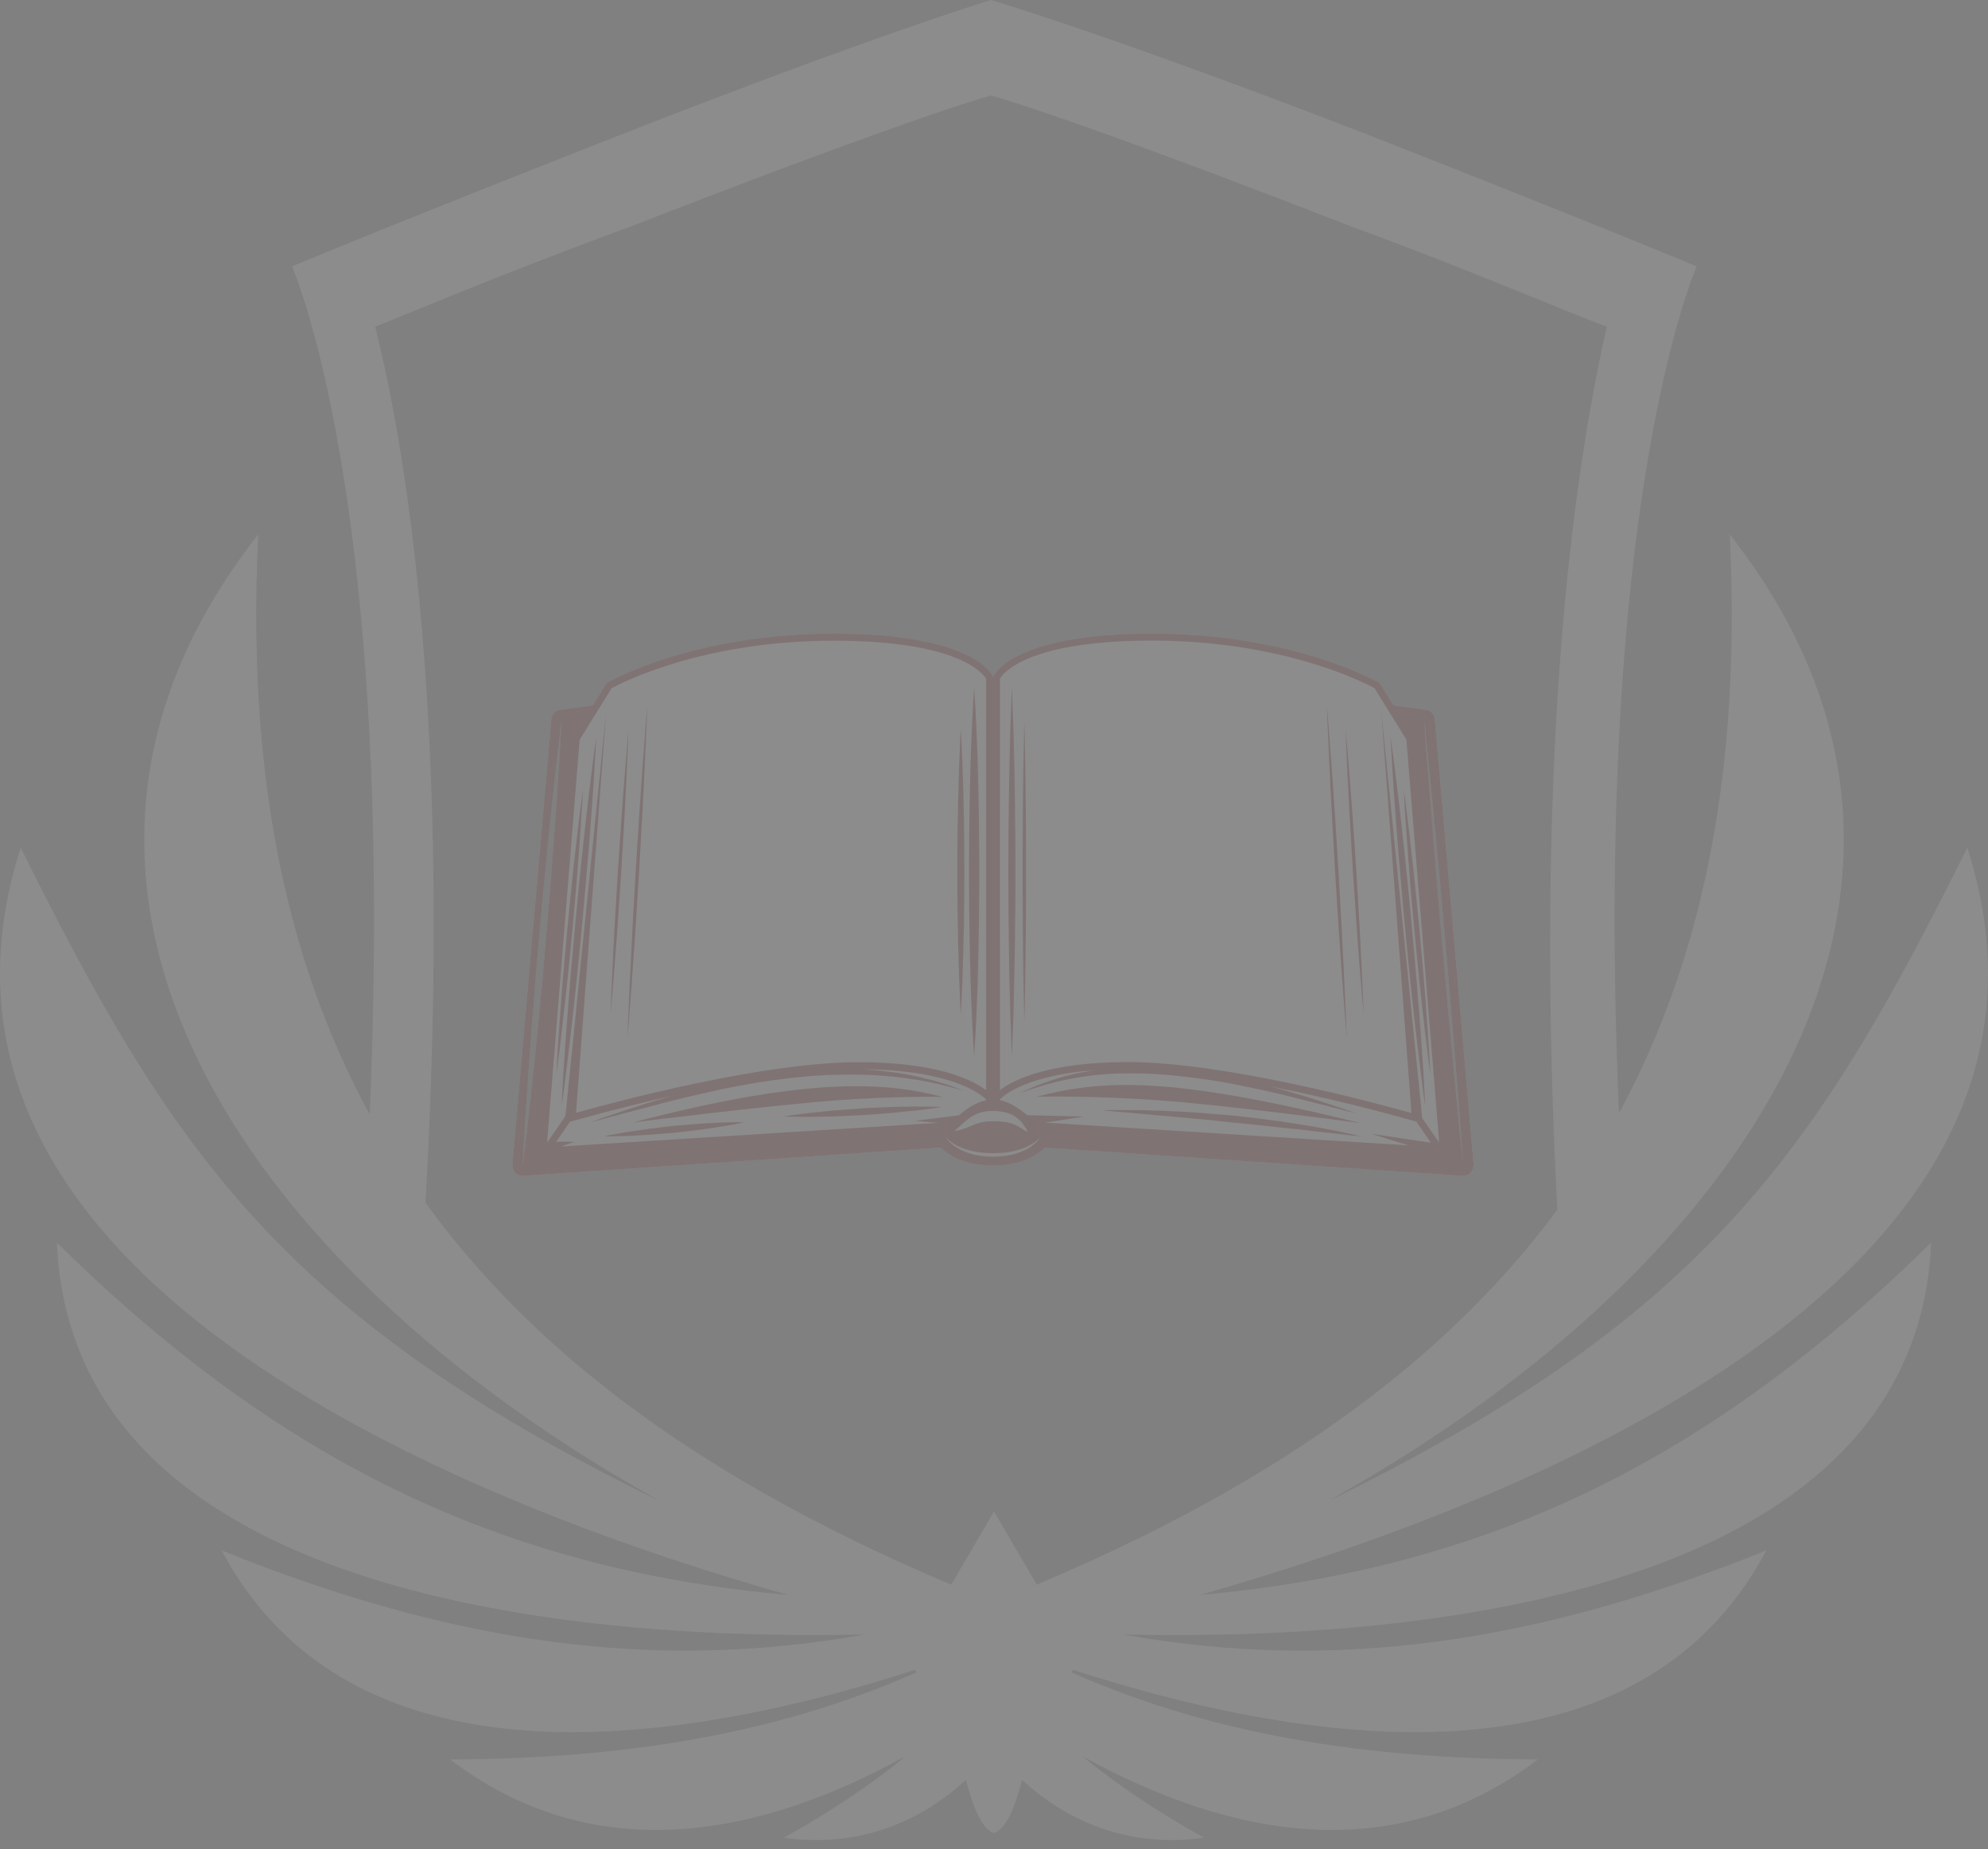 <svg width="100" height="93" viewBox="0 0 100 93" fill="none" xmlns="http://www.w3.org/2000/svg">
<rect x="0" y="0" width="100" height="93" fill="#808080" stroke="none"/>
<g id="Group 48095516" opacity="0.1">
<g id="Group 5">
<path id="Subtract" fill-rule="evenodd" clip-rule="evenodd" d="M67.933 11.377C57.552 7.332 51.691 5.309 49.849 4.804C48.008 5.309 42.147 7.332 31.765 11.377C26.758 13.216 23.064 14.725 20.505 15.77C19.897 16.018 19.354 16.24 18.872 16.434C20.686 23.655 22.826 38.235 21.29 62.348H18.244C20.647 26.65 14.686 13.4 14.686 13.4C14.686 13.4 18.872 11.63 31.096 6.826C43.989 1.77 49.849 0 49.849 0C49.849 0 55.877 1.77 68.938 6.826C81.161 11.63 85.347 13.4 85.347 13.4C85.347 13.4 79.387 26.65 81.79 62.348H78.417C77.041 38.235 79.177 23.655 80.826 16.434C79.859 16.069 78.717 15.604 77.36 15.053C74.961 14.078 71.891 12.831 67.933 11.377Z" fill="white"/>
</g>
<g id="Group 48095510">
<path id="Vector" d="M1.043 42.639C8.529 57.703 14.108 66.166 33.001 75.41L33.007 75.393C11.995 63.625 -0.788 44.425 12.989 26.879C11.667 53.84 23.191 69.93 50 80.585C76.809 69.93 88.333 53.84 87.011 26.879C100.788 44.425 88.005 63.625 66.993 75.393L66.999 75.41C85.892 66.166 91.471 57.703 98.957 42.639C105.553 63.104 79.448 74.808 60.352 80.221C74.974 78.925 86.146 73.317 97.14 62.502C96.409 79.831 72.515 82.566 56.494 82.21C67.139 84.12 77.294 82.646 88.847 77.984C82.308 90.319 65.741 87.996 52.707 83.57C59.793 86.958 67.736 88.461 77.357 88.495C70.125 93.994 61.883 92.434 54.442 88.329C56.208 89.785 58.242 91.138 60.568 92.434C56.78 92.962 53.686 91.62 51.411 89.521C51.061 90.92 50.572 92.044 50 92.194C49.428 92.044 48.939 90.92 48.589 89.521C46.314 91.62 43.22 92.962 39.432 92.434C41.758 91.138 43.792 89.785 45.558 88.329C38.117 92.434 29.875 93.994 22.643 88.495C32.264 88.461 40.207 86.958 47.293 83.57C34.259 87.996 17.692 90.319 11.153 77.984C22.706 82.646 32.861 84.12 43.506 82.21C27.485 82.566 3.591 79.831 2.86 62.502C13.854 73.317 25.026 78.925 39.648 80.221C20.552 74.808 -5.553 63.104 1.043 42.639Z" fill="white"/>
<path id="Vector_2" d="M50.001 76.023L54.316 83.403L50.001 90.784L45.685 83.403L50.001 76.023Z" fill="white"/>
</g>
<g id="Group 48095515">
<path id="Vector_3" d="M74.127 58.568L72.173 36.172C72.156 35.928 71.963 35.735 71.725 35.702L70.097 35.48L69.394 34.351C69.394 34.351 65.176 31.871 57.958 31.871C50.74 31.871 49.954 34.047 49.954 34.047C49.954 34.047 49.174 31.871 41.956 31.871C34.738 31.871 30.52 34.351 30.52 34.351L29.817 35.48L28.184 35.702C27.94 35.735 27.758 35.928 27.735 36.172L25.776 58.568C25.776 58.584 25.77 58.596 25.77 58.612C25.77 58.751 25.826 58.883 25.92 58.983C26.014 59.083 26.152 59.138 26.291 59.138H26.324L47.325 57.721C47.668 58.064 48.449 58.618 49.943 58.618C51.443 58.618 52.218 58.064 52.561 57.721L73.562 59.138H73.601C73.739 59.138 73.872 59.083 73.972 58.983C74.066 58.889 74.121 58.756 74.121 58.618C74.127 58.601 74.127 58.584 74.127 58.568ZM27.259 49.523C27.193 50.209 27.132 50.89 27.071 51.544C26.944 52.855 26.817 54.079 26.7 55.125C26.59 56.171 26.485 57.046 26.413 57.66C26.341 58.269 26.296 58.618 26.296 58.618C26.296 58.618 26.313 58.269 26.346 57.654C26.385 57.04 26.429 56.166 26.501 55.114C26.573 54.062 26.662 52.833 26.761 51.521C26.817 50.863 26.872 50.187 26.922 49.495C26.983 48.809 27.038 48.106 27.099 47.403C27.165 46.706 27.226 46.003 27.287 45.316C27.354 44.63 27.42 43.949 27.481 43.296C27.608 41.984 27.73 40.761 27.846 39.715C27.957 38.668 28.068 37.794 28.134 37.179C28.206 36.571 28.25 36.222 28.25 36.222C28.25 36.222 28.234 36.571 28.195 37.185C28.156 37.799 28.112 38.674 28.04 39.726C27.974 40.777 27.88 42.006 27.78 43.318C27.724 43.977 27.675 44.652 27.619 45.344C27.558 46.03 27.503 46.733 27.442 47.436C27.387 48.134 27.32 48.831 27.259 49.523ZM73.501 57.654C73.441 57.046 73.352 56.171 73.252 55.119C73.153 54.068 73.036 52.844 72.909 51.532C72.793 50.221 72.665 48.82 72.538 47.42C72.422 46.019 72.3 44.624 72.189 43.307C72.084 41.995 71.99 40.772 71.902 39.72C71.819 38.668 71.758 37.794 71.708 37.179C71.675 36.681 71.653 36.36 71.647 36.255C71.658 36.355 71.691 36.681 71.741 37.179C71.802 37.788 71.891 38.663 71.996 39.715C72.095 40.761 72.212 41.99 72.339 43.301C72.455 44.613 72.582 46.014 72.71 47.414C72.826 48.815 72.948 50.215 73.058 51.527C73.164 52.839 73.263 54.062 73.346 55.114C73.424 56.166 73.49 57.04 73.535 57.654C73.568 58.114 73.59 58.424 73.595 58.551C73.584 58.424 73.551 58.114 73.501 57.654Z" fill="white"/>
<g id="Group">
<path id="Vector_4" d="M74.126 58.568L72.172 36.172C72.156 35.928 71.962 35.735 71.724 35.702L70.097 35.48L69.394 34.351C69.394 34.351 65.176 31.871 57.958 31.871C50.74 31.871 49.954 34.047 49.954 34.047C49.954 34.047 49.173 31.871 41.955 31.871C34.737 31.871 30.519 34.351 30.519 34.351L29.816 35.48L28.183 35.702C27.94 35.735 27.757 35.928 27.735 36.172L25.776 58.568C25.776 58.584 25.77 58.596 25.77 58.612C25.77 58.751 25.826 58.883 25.92 58.983C26.014 59.083 26.152 59.138 26.291 59.138H26.324L47.325 57.721C47.668 58.064 48.448 58.618 49.943 58.618C51.443 58.618 52.218 58.064 52.561 57.721L73.562 59.138H73.601C73.739 59.138 73.872 59.083 73.972 58.983C74.066 58.889 74.121 58.756 74.121 58.618C74.126 58.601 74.126 58.584 74.126 58.568ZM49.893 55.878H49.998L50.092 55.883C50.159 55.889 50.236 55.894 50.303 55.9C50.441 55.916 50.574 55.944 50.707 55.988C50.967 56.071 51.188 56.226 51.332 56.381C51.476 56.531 51.559 56.68 51.62 56.78C51.675 56.88 51.703 56.946 51.703 56.946C51.703 56.946 51.642 56.913 51.542 56.852C51.443 56.791 51.304 56.702 51.144 56.619C51.066 56.575 50.978 56.536 50.884 56.509C50.79 56.475 50.69 56.453 50.585 56.437C50.485 56.42 50.369 56.415 50.253 56.404C50.192 56.398 50.136 56.398 50.081 56.398H49.898C49.66 56.404 49.439 56.42 49.234 56.486C49.035 56.542 48.83 56.636 48.648 56.714C48.459 56.785 48.299 56.835 48.188 56.857C48.072 56.88 48.005 56.891 48.005 56.891C48.005 56.891 48.055 56.841 48.144 56.769C48.227 56.691 48.349 56.581 48.492 56.453C48.642 56.326 48.819 56.171 49.068 56.055C49.323 55.933 49.616 55.883 49.893 55.878ZM27.259 49.523C27.193 50.209 27.132 50.89 27.071 51.544C26.944 52.855 26.816 54.079 26.7 55.125C26.589 56.171 26.484 57.046 26.412 57.66C26.34 58.269 26.296 58.618 26.296 58.618C26.296 58.618 26.313 58.269 26.346 57.654C26.385 57.04 26.429 56.166 26.501 55.114C26.573 54.062 26.661 52.833 26.761 51.521C26.816 50.863 26.872 50.187 26.922 49.495C26.982 48.809 27.038 48.106 27.099 47.403C27.165 46.706 27.226 46.003 27.287 45.316C27.353 44.63 27.42 43.949 27.48 43.296C27.608 41.984 27.73 40.761 27.846 39.715C27.957 38.668 28.067 37.794 28.134 37.179C28.206 36.571 28.25 36.222 28.25 36.222C28.25 36.222 28.233 36.571 28.195 37.185C28.156 37.799 28.112 38.674 28.04 39.726C27.973 40.777 27.879 42.006 27.779 43.318C27.724 43.977 27.674 44.652 27.619 45.344C27.558 46.03 27.503 46.733 27.442 47.436C27.386 48.134 27.32 48.831 27.259 49.523ZM29.158 37.207L30.763 34.617C31.344 34.301 35.413 32.225 41.95 32.225C48.144 32.225 49.428 33.847 49.605 34.135V54.837C48.946 54.333 47.192 53.425 43.173 53.425C38.402 53.425 31.001 55.402 28.975 55.972L30.492 35.807L28.444 56.127C28.405 56.193 27.912 56.918 27.519 57.472L29.158 37.207ZM47.214 56.475C43.959 56.68 32.108 57.422 28.233 57.666C28.56 57.533 28.892 57.444 28.892 57.444C28.892 57.444 28.527 57.411 28.145 57.428C28.084 57.433 28.023 57.433 27.968 57.439C28.15 57.178 28.383 56.846 28.665 56.426C29.169 56.282 31.211 55.706 33.774 55.125C33.32 55.258 32.883 55.391 32.484 55.507C31.627 55.784 30.912 56.027 30.409 56.193C30.005 56.337 29.744 56.426 29.656 56.459C29.744 56.437 30.01 56.37 30.425 56.26C30.935 56.121 31.66 55.922 32.534 55.7C33.403 55.462 34.422 55.202 35.523 54.959C36.619 54.704 37.798 54.477 38.988 54.322C39.581 54.239 40.178 54.173 40.76 54.123C41.346 54.079 41.928 54.051 42.487 54.051C43.61 54.034 44.657 54.106 45.548 54.228C46.439 54.344 47.175 54.505 47.679 54.643C47.934 54.704 48.133 54.765 48.266 54.804C48.404 54.843 48.476 54.865 48.476 54.865C48.476 54.865 48.404 54.837 48.277 54.787C48.144 54.737 47.95 54.654 47.701 54.577C47.197 54.405 46.472 54.2 45.575 54.034C44.917 53.918 44.164 53.83 43.361 53.78C47.817 53.813 49.301 55.003 49.605 55.302V55.341C49.068 55.451 48.57 55.8 48.232 56.099L46.024 56.376L47.214 56.475ZM52.207 57.367C52.157 57.422 52.096 57.483 52.013 57.549C51.935 57.616 51.841 57.688 51.736 57.749C51.626 57.815 51.504 57.876 51.365 57.931C51.233 57.987 51.089 58.031 50.934 58.07C50.856 58.092 50.779 58.103 50.696 58.114C50.612 58.13 50.535 58.142 50.452 58.147C50.28 58.169 50.12 58.169 49.954 58.18C49.782 58.169 49.616 58.169 49.45 58.147C49.367 58.142 49.284 58.13 49.207 58.114C49.123 58.097 49.046 58.092 48.969 58.064C48.814 58.031 48.67 57.981 48.531 57.926C48.398 57.87 48.277 57.809 48.166 57.743C48.055 57.682 47.961 57.61 47.884 57.544C47.806 57.477 47.74 57.416 47.695 57.361C47.607 57.267 47.568 57.195 47.563 57.178C47.574 57.195 47.623 57.256 47.718 57.339C47.828 57.433 47.994 57.555 48.216 57.66C48.327 57.715 48.448 57.76 48.581 57.804C48.714 57.848 48.858 57.887 49.007 57.915C49.157 57.948 49.312 57.97 49.472 57.981C49.633 57.998 49.799 57.998 49.954 58.003C50.12 57.998 50.291 57.998 50.447 57.981C50.607 57.97 50.762 57.948 50.906 57.915C51.055 57.881 51.199 57.848 51.332 57.804C51.465 57.76 51.587 57.71 51.697 57.66C51.913 57.549 52.085 57.433 52.19 57.339C52.273 57.267 52.323 57.212 52.34 57.19C52.317 57.223 52.279 57.284 52.207 57.367ZM70.855 57.61C66.294 57.322 55.484 56.647 52.583 56.464L54.526 56.16L51.67 56.093C51.327 55.8 50.834 55.446 50.291 55.335V55.297C50.568 55.025 51.764 54.068 55.113 53.824C54.659 53.891 54.227 53.974 53.84 54.062C53.042 54.261 52.4 54.499 51.963 54.682C51.742 54.771 51.576 54.854 51.459 54.909C51.343 54.964 51.282 54.992 51.282 54.992C51.282 54.992 51.349 54.97 51.471 54.926C51.587 54.887 51.764 54.815 51.991 54.748C52.439 54.599 53.092 54.4 53.884 54.256C54.675 54.106 55.616 53.99 56.624 53.99C57.631 53.968 58.711 54.045 59.779 54.178C60.853 54.295 61.916 54.488 62.906 54.704C63.903 54.903 64.822 55.13 65.608 55.335C66.399 55.529 67.058 55.7 67.517 55.822C67.916 55.922 68.171 55.988 68.226 55.999C68.171 55.977 67.927 55.894 67.534 55.756C67.086 55.606 66.438 55.391 65.663 55.147C65.132 54.986 64.539 54.815 63.903 54.643C67.44 55.341 70.606 56.232 71.248 56.415C71.553 56.863 71.785 57.206 71.979 57.477L68.957 57.023L70.855 57.61ZM71.541 56.237L69.482 35.801L70.999 55.983C69.078 55.446 61.556 53.42 56.735 53.42C52.71 53.42 50.961 54.328 50.297 54.831V34.13C50.463 33.853 51.703 32.22 57.952 32.22C64.478 32.22 68.558 34.296 69.139 34.611L70.744 37.202L72.394 57.461C72.078 57.029 71.707 56.475 71.541 56.237ZM73.501 57.654C73.44 57.046 73.352 56.171 73.252 55.119C73.152 54.068 73.036 52.844 72.909 51.532C72.793 50.221 72.665 48.82 72.538 47.42C72.422 46.019 72.3 44.624 72.189 43.307C72.084 41.995 71.99 40.772 71.901 39.72C71.818 38.668 71.757 37.794 71.707 37.179C71.674 36.681 71.652 36.36 71.647 36.255C71.658 36.355 71.691 36.681 71.741 37.179C71.802 37.788 71.89 38.663 71.995 39.715C72.095 40.761 72.211 41.99 72.339 43.301C72.455 44.613 72.582 46.014 72.709 47.414C72.826 48.815 72.947 50.215 73.058 51.527C73.163 52.839 73.263 54.062 73.346 55.114C73.424 56.166 73.49 57.04 73.534 57.654C73.567 58.114 73.59 58.424 73.595 58.551C73.584 58.424 73.551 58.114 73.501 57.654Z" fill="#810202"/>
<path id="Vector_5" d="M58.302 55.343C61.844 55.597 68.431 56.489 68.431 56.489C58.667 54.069 55.407 54.324 52.124 55.166C52.124 55.166 54.754 55.088 58.302 55.343Z" fill="#810202"/>
<path id="Vector_6" d="M47.418 55.175C44.479 54.4 40.587 54.173 31.842 56.453C31.842 56.453 38.711 55.601 41.883 55.357C45.06 55.114 47.418 55.175 47.418 55.175Z" fill="#810202"/>
<path id="Vector_7" d="M66.493 56.74C65.884 56.635 65.175 56.518 64.411 56.402C63.647 56.297 62.828 56.197 62.009 56.109C61.19 56.037 60.365 55.97 59.596 55.921C58.826 55.882 58.101 55.854 57.487 55.838C56.867 55.832 56.352 55.832 55.992 55.832C55.632 55.838 55.428 55.843 55.428 55.843C55.428 55.843 55.632 55.865 55.992 55.898C56.352 55.926 56.861 55.97 57.475 56.031C58.09 56.081 58.804 56.148 59.573 56.219C60.343 56.286 61.157 56.363 61.976 56.458C62.795 56.535 63.609 56.618 64.373 56.707C65.136 56.784 65.856 56.862 66.465 56.939C67.079 57 67.588 57.061 67.948 57.105C68.308 57.144 68.513 57.166 68.513 57.166C68.513 57.166 68.314 57.122 67.959 57.039C67.605 56.956 67.101 56.856 66.493 56.74Z" fill="#810202"/>
<path id="Vector_8" d="M46.122 55.656C45.751 55.662 45.314 55.673 44.849 55.678C44.384 55.7 43.886 55.723 43.388 55.745C42.89 55.784 42.397 55.822 41.932 55.855C41.467 55.905 41.035 55.95 40.664 55.983C40.294 56.033 39.984 56.071 39.768 56.099C39.552 56.132 39.43 56.154 39.43 56.154C39.43 56.154 39.557 56.16 39.773 56.166C39.989 56.166 40.305 56.171 40.675 56.177C41.046 56.171 41.484 56.16 41.949 56.154C42.414 56.132 42.912 56.11 43.41 56.088C43.908 56.049 44.401 56.011 44.866 55.977C45.331 55.928 45.762 55.883 46.133 55.85C46.504 55.8 46.814 55.761 47.03 55.734C47.246 55.7 47.368 55.678 47.368 55.678C47.368 55.678 47.24 55.673 47.025 55.667C46.809 55.667 46.493 55.662 46.122 55.656Z" fill="#810202"/>
<path id="Vector_9" d="M31.51 57.139C31.842 57.122 32.229 57.1 32.639 57.078C33.054 57.045 33.491 57.006 33.934 56.973C34.371 56.923 34.809 56.868 35.224 56.823C35.633 56.763 36.015 56.707 36.342 56.657C36.669 56.596 36.94 56.547 37.133 56.513C37.322 56.475 37.432 56.447 37.432 56.447C37.432 56.447 37.322 56.447 37.128 56.441C36.934 56.447 36.657 56.453 36.325 56.458C35.993 56.475 35.606 56.497 35.196 56.519C34.781 56.552 34.344 56.591 33.901 56.624C33.464 56.674 33.026 56.729 32.611 56.779C32.202 56.84 31.82 56.895 31.493 56.945C31.166 57.006 30.895 57.056 30.701 57.089C30.513 57.128 30.403 57.156 30.403 57.156C30.403 57.156 30.513 57.156 30.707 57.161C30.901 57.15 31.177 57.144 31.51 57.139Z" fill="#810202"/>
<path id="Vector_10" d="M69.993 37.914C70.026 38.423 70.065 39.148 70.126 40.017C70.187 40.886 70.264 41.905 70.353 42.99C70.397 43.532 70.447 44.097 70.497 44.667C70.546 45.237 70.602 45.818 70.651 46.394C70.707 46.975 70.762 47.551 70.818 48.121C70.879 48.691 70.934 49.25 70.989 49.793C71.105 50.878 71.216 51.891 71.321 52.754C71.421 53.623 71.521 54.343 71.582 54.846C71.648 55.35 71.692 55.638 71.692 55.638C71.692 55.638 71.681 55.345 71.653 54.841C71.62 54.332 71.587 53.607 71.521 52.737C71.46 51.868 71.382 50.85 71.294 49.765C71.249 49.223 71.2 48.658 71.15 48.088C71.1 47.518 71.045 46.937 70.995 46.361C70.939 45.78 70.884 45.204 70.829 44.634C70.768 44.064 70.712 43.505 70.657 42.962C70.541 41.877 70.43 40.864 70.325 40.001C70.225 39.132 70.126 38.412 70.065 37.908C69.998 37.405 69.954 37.117 69.954 37.117C69.954 37.117 69.965 37.41 69.993 37.914Z" fill="#810202"/>
<path id="Vector_11" d="M70.75 41.947C70.8 42.622 70.855 43.408 70.921 44.244C70.988 45.085 71.071 45.982 71.154 46.879C71.243 47.775 71.326 48.672 71.414 49.508C71.503 50.349 71.597 51.13 71.669 51.799C71.741 52.469 71.824 53.028 71.868 53.421C71.923 53.814 71.951 54.036 71.951 54.036C71.951 54.036 71.94 53.809 71.918 53.416C71.89 53.023 71.862 52.458 71.813 51.788C71.763 51.113 71.707 50.327 71.641 49.491C71.575 48.65 71.492 47.753 71.409 46.856C71.32 45.96 71.237 45.063 71.148 44.227C71.06 43.386 70.966 42.605 70.894 41.935C70.816 41.266 70.739 40.707 70.695 40.314C70.639 39.921 70.612 39.699 70.612 39.699C70.612 39.699 70.623 39.926 70.645 40.319C70.667 40.712 70.695 41.277 70.75 41.947Z" fill="#810202"/>
<path id="Vector_12" d="M29.617 40.001C29.512 40.864 29.401 41.877 29.285 42.962C29.229 43.505 29.174 44.064 29.113 44.634C29.058 45.204 29.002 45.78 28.947 46.361C28.897 46.942 28.842 47.518 28.792 48.088C28.742 48.658 28.698 49.217 28.648 49.765C28.56 50.85 28.482 51.868 28.421 52.737C28.36 53.607 28.322 54.332 28.288 54.841C28.261 55.35 28.25 55.638 28.25 55.638C28.25 55.638 28.294 55.35 28.36 54.846C28.421 54.343 28.521 53.623 28.62 52.754C28.726 51.891 28.836 50.878 28.953 49.793C29.008 49.25 29.063 48.691 29.124 48.121C29.18 47.551 29.235 46.975 29.29 46.394C29.34 45.813 29.395 45.237 29.445 44.667C29.495 44.097 29.539 43.538 29.589 42.99C29.678 41.905 29.755 40.886 29.816 40.017C29.877 39.148 29.916 38.423 29.949 37.914C29.977 37.405 29.988 37.117 29.988 37.117C29.988 37.117 29.943 37.405 29.877 37.908C29.816 38.418 29.716 39.137 29.617 40.001Z" fill="#810202"/>
<path id="Vector_13" d="M28.52 49.512C28.609 48.67 28.698 47.779 28.781 46.882C28.864 45.986 28.947 45.089 29.013 44.248C29.085 43.406 29.135 42.62 29.185 41.95C29.235 41.275 29.262 40.716 29.29 40.323C29.312 39.93 29.323 39.703 29.323 39.703C29.323 39.703 29.295 39.925 29.24 40.318C29.19 40.711 29.113 41.264 29.041 41.939C28.969 42.609 28.869 43.39 28.786 44.231C28.698 45.072 28.609 45.964 28.526 46.86C28.443 47.757 28.36 48.654 28.294 49.495C28.221 50.336 28.172 51.122 28.122 51.792C28.072 52.468 28.044 53.027 28.017 53.42C27.995 53.813 27.983 54.039 27.983 54.039C27.983 54.039 28.011 53.818 28.067 53.425C28.116 53.032 28.194 52.479 28.266 51.803C28.338 51.128 28.437 50.347 28.52 49.512Z" fill="#810202"/>
<path id="Vector_14" d="M48.774 47.25C48.78 47.793 48.796 48.313 48.807 48.811C48.819 49.309 48.835 49.774 48.852 50.212C48.913 51.944 49.001 53.101 49.001 53.101C49.001 53.101 49.09 51.944 49.151 50.212C49.167 49.78 49.184 49.309 49.195 48.811C49.206 48.313 49.223 47.793 49.228 47.25C49.234 46.708 49.25 46.149 49.25 45.579C49.256 45.009 49.256 44.433 49.261 43.857C49.256 43.282 49.256 42.7 49.25 42.136C49.25 41.566 49.234 41.007 49.228 40.464C49.212 39.379 49.184 38.372 49.151 37.503C49.09 35.77 49.001 34.613 49.001 34.613C49.001 34.613 48.913 35.77 48.852 37.503C48.819 38.366 48.791 39.379 48.774 40.464C48.769 41.007 48.752 41.566 48.752 42.136C48.747 42.706 48.747 43.282 48.741 43.857C48.747 44.433 48.747 45.014 48.752 45.579C48.752 46.149 48.769 46.708 48.774 47.25Z" fill="#810202"/>
<path id="Vector_15" d="M48.177 46.478C48.188 47.314 48.21 48.1 48.232 48.77C48.254 49.44 48.282 49.999 48.298 50.392C48.315 50.785 48.332 51.006 48.332 51.006C48.332 51.006 48.348 50.785 48.365 50.392C48.382 49.999 48.409 49.44 48.431 48.77C48.453 48.1 48.47 47.32 48.487 46.478C48.492 46.058 48.498 45.626 48.503 45.189C48.503 44.751 48.509 44.303 48.509 43.855C48.509 43.406 48.503 42.964 48.503 42.521C48.503 42.083 48.492 41.646 48.487 41.231C48.476 40.395 48.453 39.609 48.431 38.939C48.409 38.27 48.382 37.711 48.365 37.318C48.348 36.925 48.332 36.703 48.332 36.703C48.332 36.703 48.315 36.925 48.298 37.318C48.282 37.711 48.254 38.27 48.232 38.939C48.21 39.609 48.193 40.39 48.177 41.231C48.171 41.652 48.16 42.083 48.16 42.521C48.16 42.958 48.154 43.406 48.154 43.855C48.154 44.303 48.16 44.746 48.16 45.189C48.166 45.626 48.171 46.058 48.177 46.478Z" fill="#810202"/>
<path id="Vector_16" d="M31.615 36.703C31.615 36.703 31.593 36.925 31.56 37.318C31.527 37.711 31.477 38.264 31.427 38.934C31.377 39.604 31.311 40.384 31.256 41.22C31.2 42.056 31.139 42.953 31.078 43.844C31.029 44.74 30.973 45.632 30.923 46.467C30.873 47.303 30.84 48.089 30.807 48.759C30.779 49.429 30.752 49.988 30.735 50.381C30.724 50.774 30.713 50.995 30.713 50.995C30.713 50.995 30.735 50.774 30.768 50.381C30.802 49.988 30.846 49.434 30.901 48.764C30.951 48.095 31.017 47.314 31.073 46.478C31.128 45.643 31.189 44.746 31.25 43.855C31.3 42.958 31.355 42.067 31.405 41.231C31.455 40.395 31.488 39.609 31.521 38.939C31.554 38.27 31.571 37.711 31.593 37.318C31.604 36.925 31.615 36.703 31.615 36.703Z" fill="#810202"/>
<path id="Vector_17" d="M50.744 47.245C50.755 48.33 50.777 49.337 50.799 50.206C50.822 51.07 50.849 51.795 50.866 52.298C50.882 52.802 50.899 53.09 50.899 53.09C50.899 53.09 50.916 52.802 50.932 52.298C50.949 51.795 50.977 51.07 50.999 50.206C51.021 49.343 51.037 48.33 51.054 47.245C51.06 46.702 51.065 46.143 51.071 45.573C51.071 45.003 51.076 44.427 51.076 43.852C51.076 43.276 51.071 42.695 51.071 42.13C51.065 41.56 51.06 41.001 51.054 40.459C51.043 39.374 51.021 38.366 50.999 37.497C50.977 36.634 50.949 35.908 50.932 35.405C50.916 34.901 50.899 34.613 50.899 34.613C50.899 34.613 50.882 34.901 50.866 35.405C50.849 35.908 50.822 36.634 50.799 37.497C50.777 38.361 50.761 39.374 50.744 40.459C50.739 41.001 50.733 41.56 50.727 42.13C50.727 42.7 50.722 43.276 50.722 43.852C50.722 44.427 50.727 45.009 50.727 45.573C50.733 46.143 50.739 46.702 50.744 47.245Z" fill="#810202"/>
<path id="Vector_18" d="M51.475 49.028C51.486 49.731 51.498 50.323 51.509 50.733C51.52 51.142 51.525 51.38 51.525 51.38C51.525 51.38 51.531 51.148 51.542 50.733C51.547 50.323 51.558 49.731 51.575 49.028C51.581 48.325 51.597 47.5 51.603 46.614C51.608 45.734 51.608 44.793 51.614 43.852C51.608 42.911 51.608 41.97 51.603 41.09C51.597 40.21 51.581 39.385 51.575 38.677C51.564 37.974 51.553 37.382 51.542 36.972C51.531 36.562 51.525 36.324 51.525 36.324C51.525 36.324 51.52 36.557 51.509 36.972C51.503 37.382 51.492 37.974 51.475 38.677C51.47 39.38 51.453 40.205 51.448 41.09C51.442 41.97 51.442 42.911 51.437 43.852C51.442 44.793 51.442 45.734 51.448 46.614C51.453 47.5 51.47 48.325 51.475 49.028Z" fill="#810202"/>
<path id="Vector_19" d="M32.357 38.093C32.301 38.879 32.23 39.792 32.169 40.772C32.108 41.752 32.041 42.798 31.975 43.844C31.914 44.89 31.859 45.936 31.803 46.922C31.753 47.901 31.709 48.82 31.671 49.606C31.637 50.392 31.61 51.045 31.587 51.505C31.571 51.964 31.56 52.224 31.56 52.224C31.56 52.224 31.582 51.964 31.621 51.505C31.654 51.045 31.704 50.392 31.765 49.612C31.82 48.826 31.881 47.913 31.953 46.933C32.014 45.953 32.08 44.907 32.147 43.861C32.207 42.815 32.263 41.768 32.318 40.783C32.373 39.803 32.412 38.884 32.451 38.098C32.484 37.312 32.512 36.659 32.534 36.2C32.551 35.74 32.562 35.48 32.562 35.48C32.562 35.48 32.54 35.74 32.501 36.2C32.468 36.659 32.418 37.312 32.357 38.093Z" fill="#810202"/>
<path id="Vector_20" d="M68.497 48.759C68.464 48.089 68.431 47.303 68.381 46.467C68.331 45.632 68.281 44.735 68.226 43.844C68.165 42.953 68.104 42.056 68.049 41.22C67.994 40.384 67.927 39.604 67.877 38.934C67.828 38.264 67.778 37.705 67.745 37.318C67.711 36.925 67.689 36.703 67.689 36.703C67.689 36.703 67.695 36.925 67.711 37.318C67.728 37.711 67.745 38.27 67.783 38.939C67.817 39.609 67.85 40.395 67.9 41.231C67.949 42.067 67.999 42.964 68.055 43.855C68.115 44.746 68.176 45.643 68.232 46.478C68.287 47.314 68.353 48.095 68.403 48.764C68.459 49.434 68.503 49.993 68.536 50.381C68.569 50.774 68.591 50.995 68.591 50.995C68.591 50.995 68.586 50.774 68.569 50.381C68.553 49.988 68.525 49.429 68.497 48.759Z" fill="#810202"/>
<path id="Vector_21" d="M66.854 38.098C66.892 38.884 66.931 39.798 66.987 40.783C67.042 41.763 67.103 42.809 67.158 43.861C67.225 44.907 67.291 45.953 67.352 46.933C67.418 47.913 67.485 48.826 67.54 49.612C67.601 50.398 67.651 51.051 67.684 51.505C67.723 51.964 67.745 52.224 67.745 52.224C67.745 52.224 67.734 51.964 67.717 51.505C67.695 51.045 67.667 50.392 67.634 49.606C67.595 48.82 67.551 47.907 67.501 46.922C67.446 45.942 67.385 44.896 67.33 43.844C67.263 42.798 67.197 41.752 67.136 40.772C67.075 39.792 67.003 38.879 66.948 38.093C66.887 37.307 66.837 36.654 66.804 36.2C66.765 35.74 66.743 35.48 66.743 35.48C66.743 35.48 66.754 35.74 66.771 36.2C66.787 36.659 66.82 37.312 66.854 38.098Z" fill="#810202"/>
</g>
</g>
</g>
</svg>
